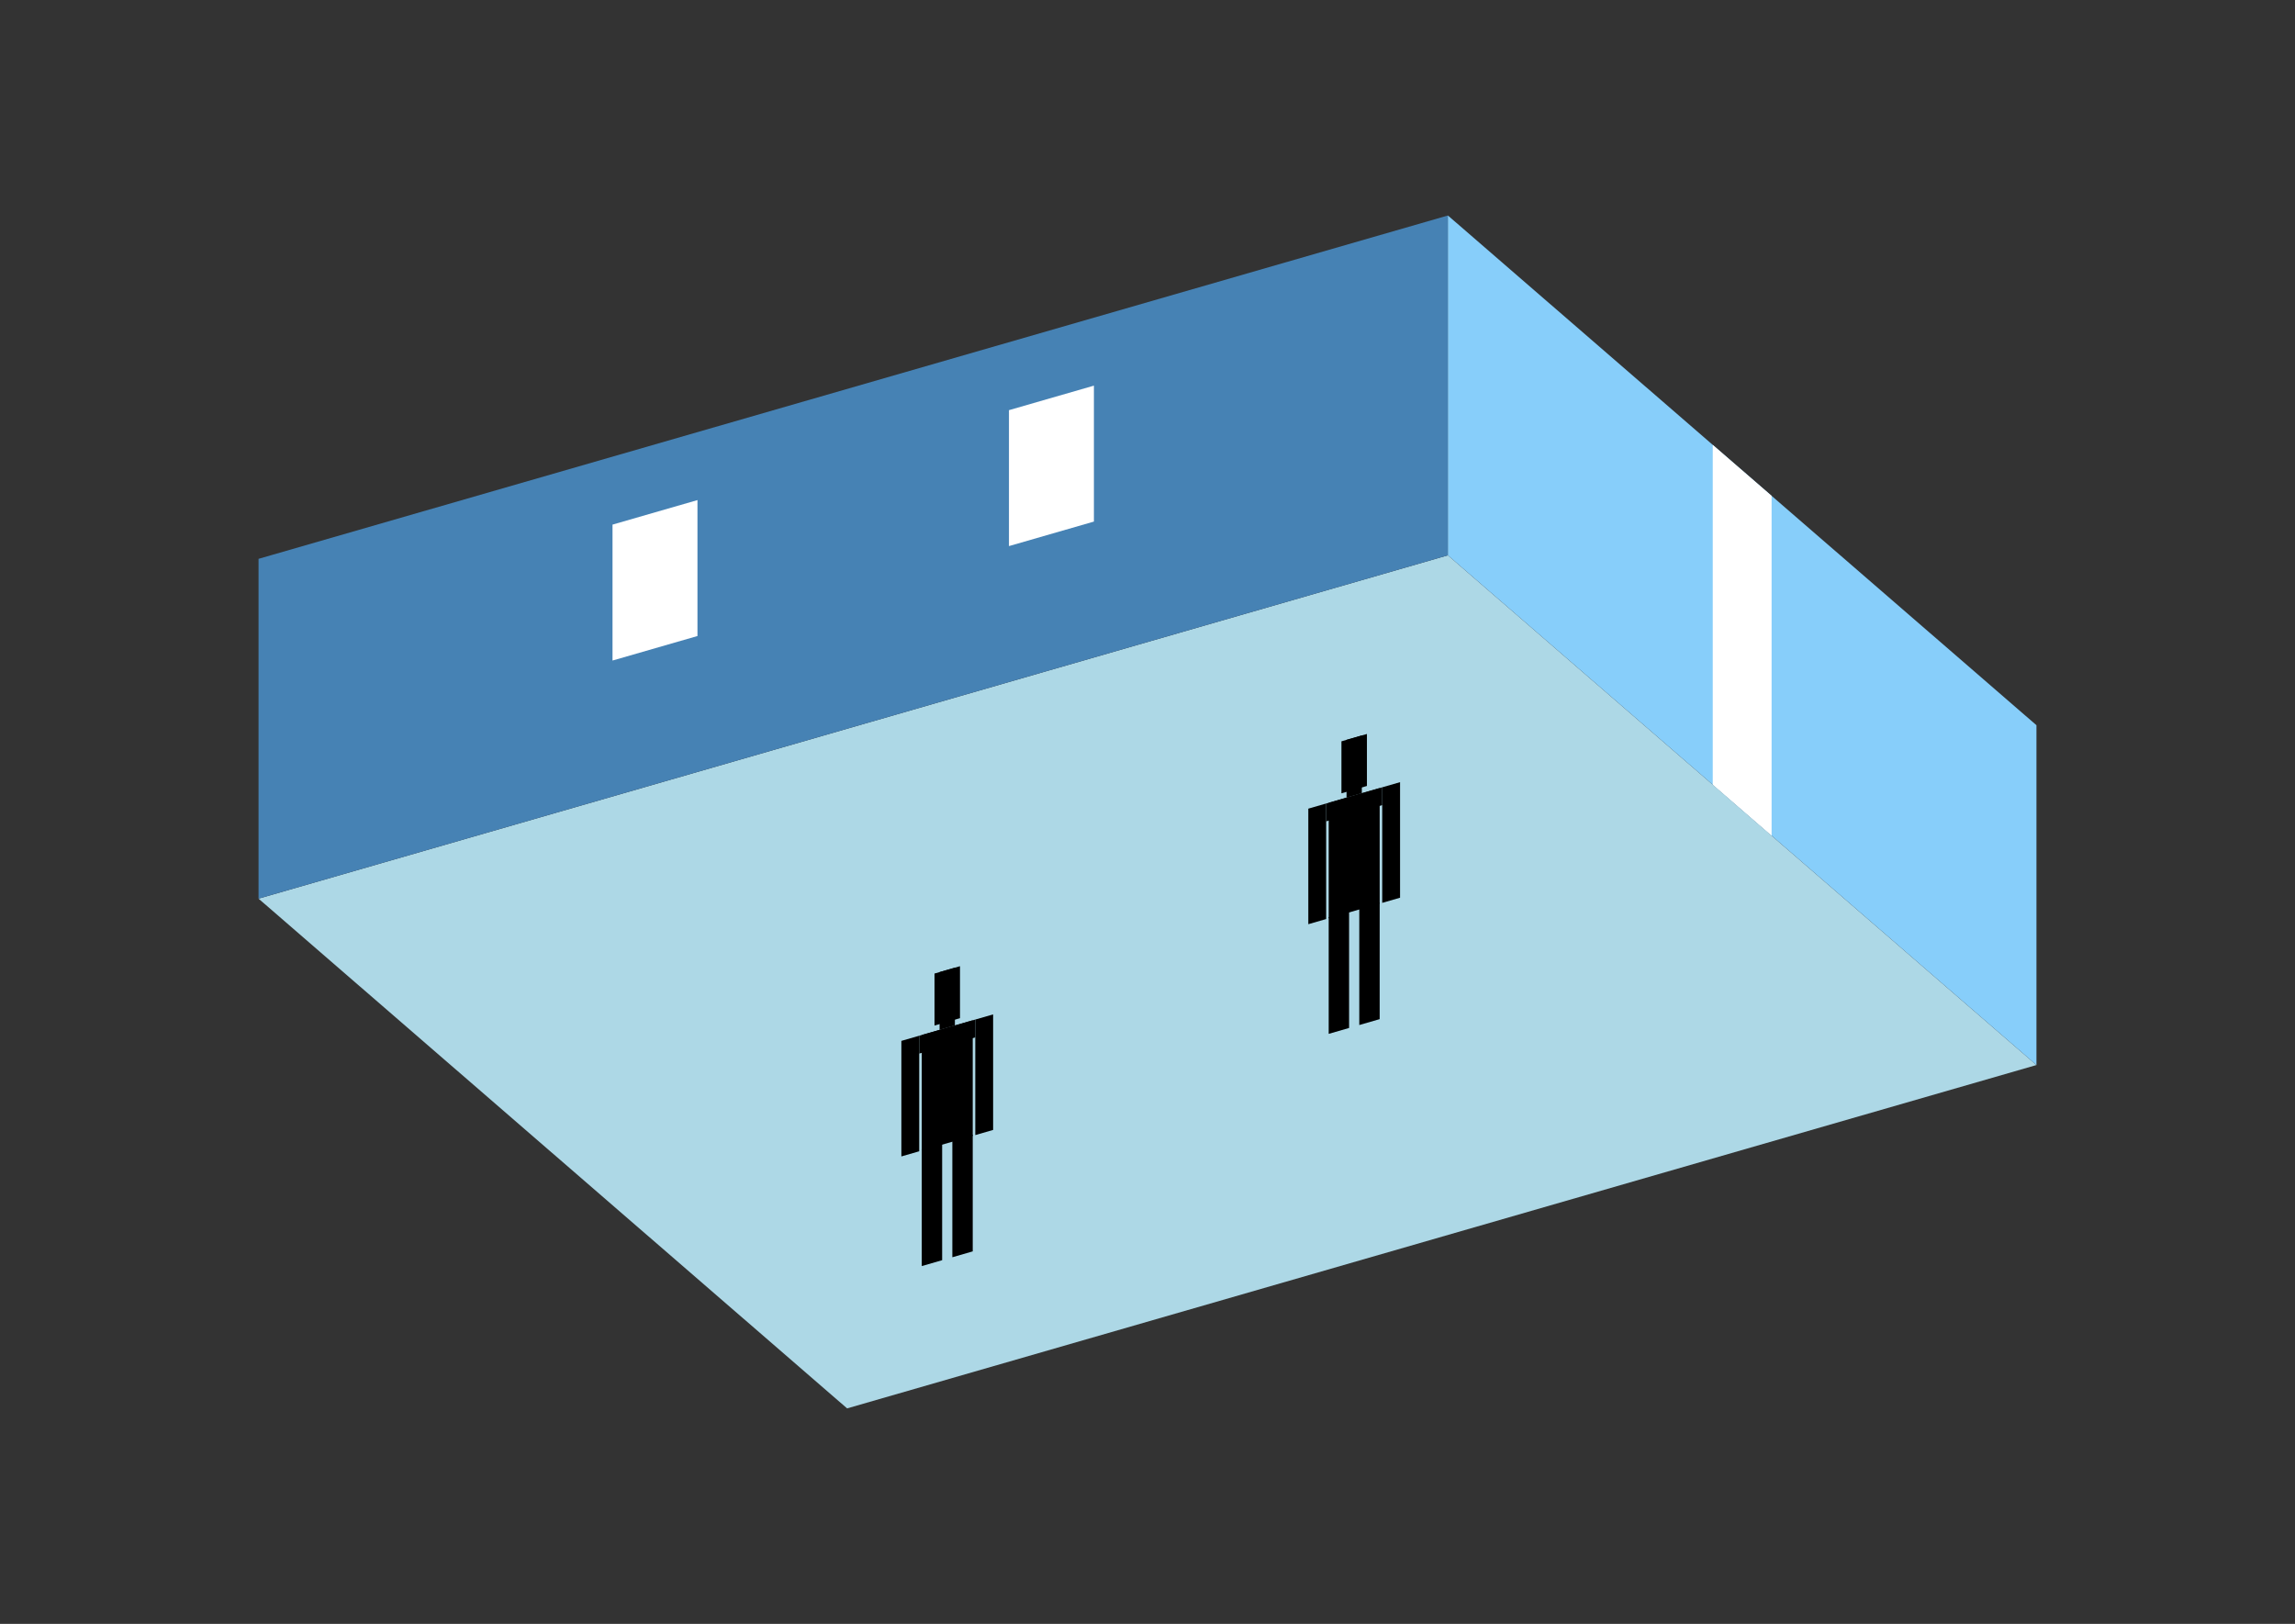 <?xml version="1.0" encoding="UTF-8"?>
<svg
  xmlns="http://www.w3.org/2000/svg"
  width="848"
  height="600"
  style="background-color:white"
>
  <rect width="100%" height="100%" fill="#333333" stroke="none"/>
  <polygon fill="lightblue" points="313.008,520.38 95.532,332.041 534.992,205.18 752.468,393.519" />
  <polygon fill="steelblue" points="95.532,332.041 95.532,206.481 534.992,79.62 534.992,205.18" />
  <polygon fill="lightskyblue" points="752.468,393.519 752.468,267.959 534.992,79.62 534.992,205.18" />
  <polygon fill="white" points="654.604,308.766 654.604,183.207 632.856,164.373 632.856,289.932" />
  <polygon fill="white" points="226.324,244.06 226.324,193.836 257.714,184.775 257.714,234.999" />
  <polygon fill="white" points="372.81,201.773 372.81,151.549 404.2,142.488 404.2,192.712" />
  <polygon fill="hsl(288.0,50.0%,50.66%)" points="490.952,381.993 490.952,338.876 498.486,336.701 498.486,379.818" />
  <polygon fill="hsl(288.0,50.0%,50.66%)" points="509.786,376.556 509.786,333.439 502.253,335.614 502.253,378.731" />
  <polygon fill="hsl(288.0,50.0%,50.66%)" points="483.419,341.478 483.419,298.787 490.011,296.884 490.011,339.575" />
  <polygon fill="hsl(288.0,50.0%,50.66%)" points="510.728,333.594 510.728,290.904 517.32,289.001 517.32,331.691" />
  <polygon fill="hsl(288.0,50.0%,50.66%)" points="490.011,303.476 490.011,296.884 510.728,290.904 510.728,297.496" />
  <polygon fill="hsl(288.0,50.0%,50.66%)" points="490.952,339.303 490.952,296.612 509.786,291.176 509.786,333.866" />
  <polygon fill="hsl(288.0,50.0%,50.66%)" points="495.661,293.119 495.661,273.908 505.078,271.19 505.078,290.4" />
  <polygon fill="hsl(288.0,50.0%,50.66%)" points="497.544,294.71 497.544,273.364 503.195,271.733 503.195,293.078" />
  <polygon fill="hsl(288.0,50.0%,42.218%)" points="340.591,467.798 340.591,424.681 348.124,422.506 348.124,465.623" />
  <polygon fill="hsl(288.0,50.0%,42.218%)" points="359.425,462.361 359.425,419.244 351.891,421.418 351.891,464.536" />
  <polygon fill="hsl(288.0,50.0%,42.218%)" points="333.057,427.282 333.057,384.592 339.649,382.689 339.649,425.379" />
  <polygon fill="hsl(288.0,50.0%,42.218%)" points="360.366,419.399 360.366,376.708 366.958,374.805 366.958,417.496" />
  <polygon fill="hsl(288.0,50.0%,42.218%)" points="339.649,389.281 339.649,382.689 360.366,376.708 360.366,383.3" />
  <polygon fill="hsl(288.0,50.0%,42.218%)" points="340.591,425.107 340.591,382.417 359.425,376.98 359.425,419.671" />
  <polygon fill="hsl(288.0,50.0%,42.218%)" points="345.299,378.923 345.299,359.713 354.716,356.994 354.716,376.205" />
  <polygon fill="hsl(288.0,50.0%,42.218%)" points="347.182,380.514 347.182,359.169 352.833,357.538 352.833,378.883" />
</svg>
